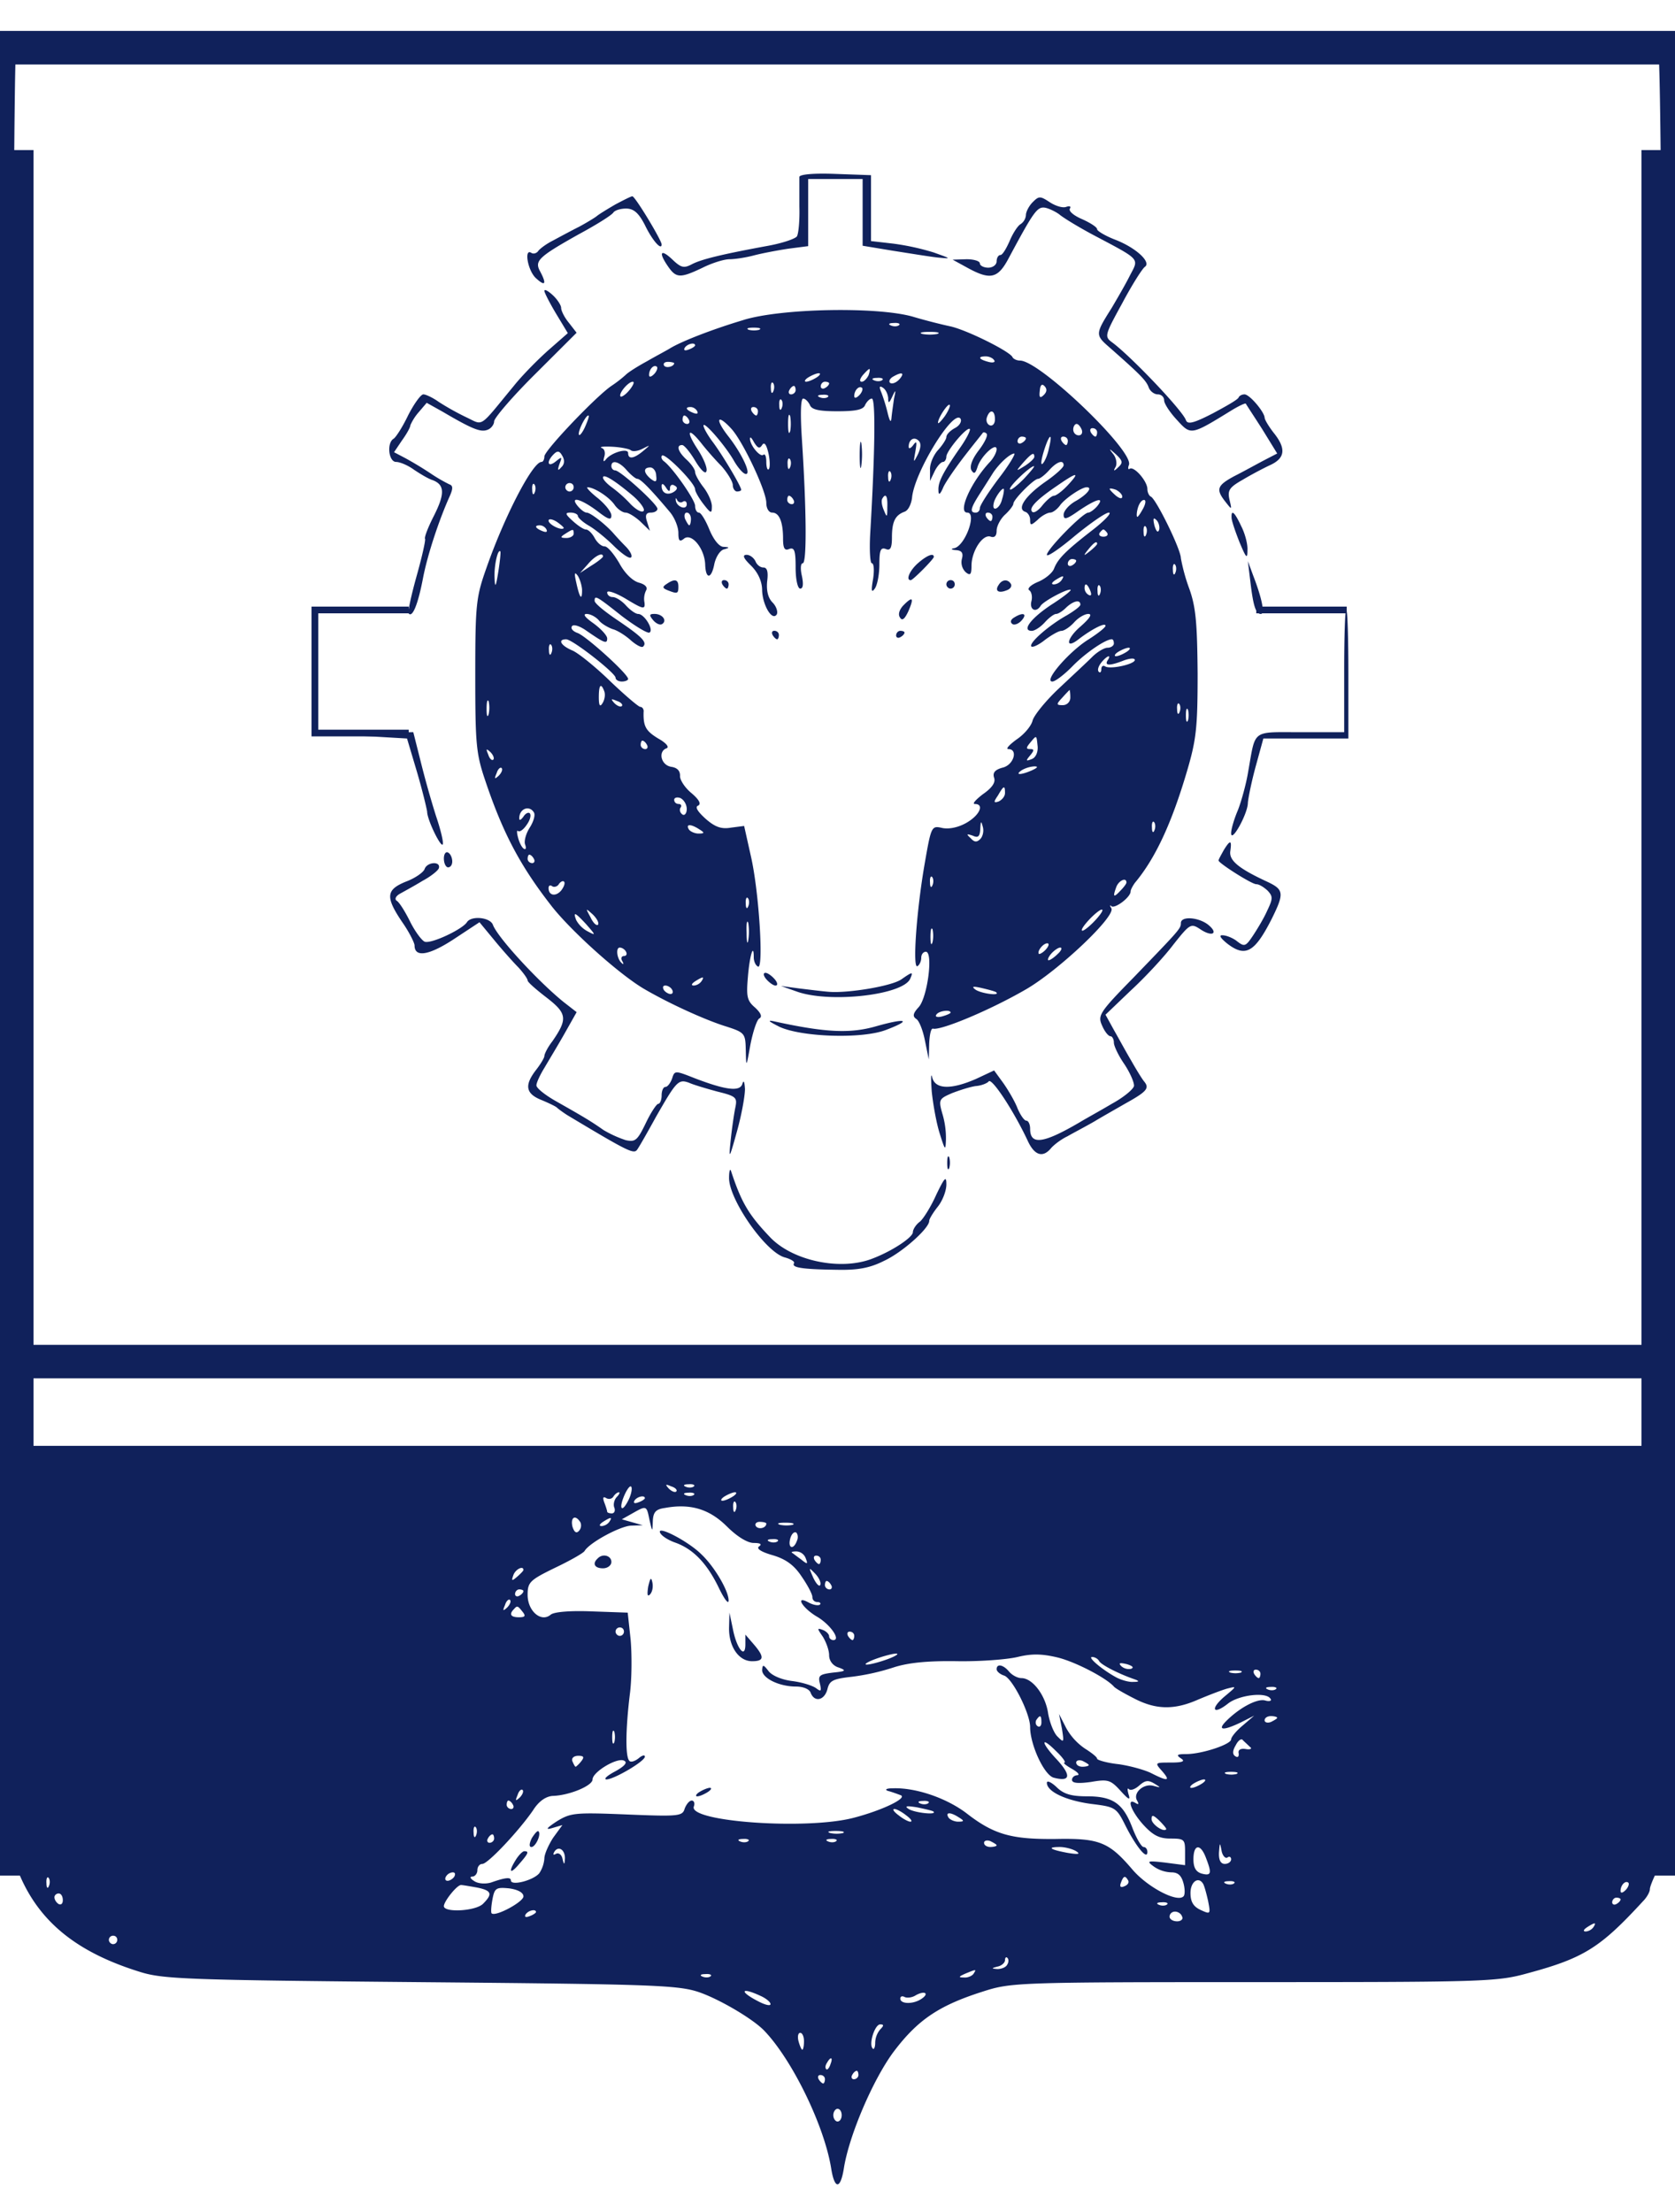 <svg width="50" height="66" fill="none" xmlns="http://www.w3.org/2000/svg"><path d="M0 27.164C0 48.193.037 53.61.163 54.429c.387 2.344 1.575 3.654 4.025 4.41.687.214 1.425.24 8.375.303 6.962.063 7.687.088 8.312.302.613.214 1.6.794 1.938 1.146.837.87 1.8 2.848 2 4.12.1.618.274.618.375 0 .15-.982.875-2.67 1.487-3.49.712-.944 1.337-1.373 2.637-1.789.863-.277.963-.29 8.1-.29 6.938 0 7.276-.012 8.188-.264 1.688-.454 2.175-.769 3.45-2.155.113-.113.2-.277.2-.352 0-.076.1-.315.212-.542.525-1.033.538-1.109.538-28.664V.932H0v26.232zM49.5 1.562c.075.113.125 7.584.125 19.743v19.567H.375V21.305c0-10.747.05-19.617.1-19.693.05-.088.2-.176.338-.214.137-.038 11.124-.05 24.412-.038 21.325.013 24.175.038 24.275.202zm.125 40.507v1.071H.375v-2.142h49.25v1.071zM18.75 44.778c-.2.39-.288.227-.1-.189.088-.189.175-.29.2-.214.025.075-.025.264-.1.403zm1.438-.277c-.038.038-.138 0-.226-.088-.112-.126-.1-.139.076-.063.125.037.187.113.15.15zm.524-.151c-.037.037-.15.05-.237.012-.1-.038-.063-.075.075-.075.137-.013.212.025.162.063zm-2.3.315c-.075.075-.112.226-.075.315.038.1 0 .176-.075.176s-.137-.025-.137-.05c0-.026-.038-.152-.087-.278-.05-.138-.038-.189.062-.126.075.038.162.026.212-.05.038-.063.113-.126.163-.126.037 0 .012.063-.063.139zm2.3-.063c-.037.037-.15.05-.237.012-.1-.038-.063-.075.075-.075.137-.013.212.025.162.063zm1.163.05c-.1.063-.238.126-.313.126-.062 0-.037-.063.063-.126s.25-.126.313-.126c.075 0 .037.063-.063.126zm-2.625.05c0 .026-.087.089-.2.126-.1.038-.15.026-.113-.05.075-.126.313-.176.313-.076zm2.712.353c-.037.101-.075.063-.075-.075-.012-.139.026-.215.063-.164.038.038.05.151.012.24zm-.274.479c.312.315.625.504.812.504.2 0 .25.038.163.1-.1.064.05.165.4.265.387.114.637.29.862.63.175.252.325.53.325.618 0 .088.063.15.15.15.075 0 .113.039.075.076-.05.038-.2.013-.338-.063-.412-.226-.2.152.238.416.4.227.738.706.5.706-.063 0-.125-.05-.125-.114 0-.063-.087-.15-.188-.189-.175-.063-.175-.05 0 .202.1.164.188.403.188.554 0 .164.113.316.288.366.237.088.212.113-.175.151-.4.05-.45.088-.388.328.05.226.037.252-.113.138-.1-.075-.412-.176-.712-.214-.313-.038-.612-.164-.712-.302-.15-.19-.175-.202-.188-.026 0 .24.5.492 1.012.492.213 0 .4.075.438.189.113.29.413.227.5-.114.063-.252.163-.302.713-.365a6.684 6.684 0 001.25-.277c.424-.139.987-.202 1.875-.19.7.014 1.524-.05 1.837-.125.413-.1.712-.1 1.188.013.524.125 1.45.604 1.687.869.038.05.3.201.6.353.65.34 1.2.352 1.913.037.3-.126.687-.277.862-.327.3-.076.3-.076-.063.227-.45.378-.362.58.1.214.325-.252 1.138-.353 1.263-.139.05.063-.037.088-.162.05-.238-.062-.763.215-1.163.618-.275.277-.087.29.438.038l.4-.202-.338.29c-.2.164-.35.353-.35.416 0 .151-.875.44-1.337.44-.275 0-.313.026-.163.127.138.088.063.126-.3.126-.475 0-.488 0-.263.252.263.302.175.315-.3.075-.187-.1-.637-.226-.987-.277-.362-.038-.65-.126-.65-.164 0-.05-.163-.176-.362-.302a1.787 1.787 0 01-.563-.617l-.212-.416.087.44c.063.404.063.43-.125.24-.113-.1-.238-.416-.287-.693-.076-.542-.463-1.058-.8-1.058-.113 0-.276-.088-.363-.19-.175-.213-.375-.251-.375-.075 0 .063.1.151.225.19.25.088.775 1.133.775 1.536 0 .53.425 1.45.712 1.512.488.126.526-.063.088-.541-.488-.517-.5-.731-.012-.24.187.177.287.328.237.328-.05.012.05.088.225.189.175.1.237.176.163.189-.088 0-.163.063-.163.138 0 .101.188.114.563.063.512-.088.587-.063.887.265.25.277.3.29.237.1-.037-.138-.037-.2.013-.15.05.05.188 0 .313-.114.175-.151.262-.164.45-.05.2.126.2.126-.038.063-.3-.076-.625.227-.475.453.05.101.037.114-.05.063-.288-.176-.137.24.225.643.288.315.475.416.813.416.412 0 .437.025.437.39v.404l-.587-.076c-.538-.063-.575-.05-.35.113a.966.966 0 00.524.177c.2 0 .3.088.363.315.05.176.05.365 0 .403-.188.189-1.075-.277-1.525-.806-.7-.82-.987-.933-2.287-.908-1.313.013-1.838-.126-2.663-.768-.6-.454-1.513-.769-2.2-.744-.188 0-.25.038-.15.076.1.025.275.088.375.126.25.075-.525.453-1.4.68-1.413.366-4.938.114-4.763-.34.038-.1 0-.176-.062-.176-.075 0-.162.113-.212.24-.063.226-.175.239-1.726.175-1.55-.063-1.674-.05-2.087.202-.325.214-.35.265-.137.202l.3-.088-.276.378c-.137.214-.262.49-.262.617a.929.929 0 01-.15.44c-.175.215-.85.391-.85.215 0-.1-.162-.088-.588.063-.162.05-.387.038-.5-.038-.125-.075-.15-.138-.062-.138.075 0 .15-.088.15-.19 0-.1.063-.188.15-.188.162 0 1.088-.983 1.512-1.6.175-.278.388-.416.588-.429.488-.013 1.188-.302 1.188-.491 0-.227.762-.68.95-.555.1.05 0 .164-.276.315-.237.126-.35.227-.262.24.225 0 1.15-.542 1.15-.68 0-.064-.087-.038-.188.05-.112.088-.237.126-.274.075-.125-.113-.113-.945.012-1.978.063-.466.063-1.21.025-1.638l-.087-.806-1.075-.038c-.638-.025-1.125.013-1.226.1-.287.24-.687-.113-.687-.591 0-.378.063-.441.813-.807.45-.214.85-.44.887-.504.15-.252 1.063-.743 1.387-.756l.35-.012-.312-.088-.313-.089.313-.176c.425-.24.425-.24.512.189.088.378.088.378.1.038.013-.265.088-.353.363-.39.762-.14 1.325.037 1.837.541zm-4.363-.113a.239.239 0 01-.05.264c-.075.076-.137.025-.188-.138-.062-.278.088-.366.238-.126zm.863-.013a.316.316 0 01-.226.126c-.087 0-.075-.05.038-.126.238-.151.288-.151.188 0zm4.687.05c0 .139-.238.19-.313.076-.037-.063.013-.126.113-.126.113 0 .2.025.2.05zm.788.038a.937.937 0 01-.375 0c-.125-.038-.05-.063.15-.063.212 0 .3.025.225.063zm.125.479c-.1.277-.276.227-.2-.063.037-.139.112-.214.174-.189.05.038.075.151.026.252zm-.576.013c-.037.037-.15.05-.237.012-.1-.038-.063-.075.075-.075.137-.013.212.025.162.063zm.838.504c.075.189.05.189-.137.037-.125-.088-.25-.189-.276-.201-.024-.025.038-.038.138-.038a.31.31 0 01.275.202zm.45.05c0 .063-.025.126-.05.126-.037 0-.1-.063-.137-.126-.038-.076-.013-.126.05-.126.075 0 .137.05.137.126zm-8.875.302c0 .026-.088.114-.188.202-.162.139-.175.126-.112-.05.063-.177.3-.29.3-.152zm8.863.441c-.026.076-.125-.025-.213-.214-.137-.315-.137-.315.05-.126.113.114.188.265.163.34zm.325.013c.037.063.012.126-.05.126-.076 0-.138-.063-.138-.126 0-.076.025-.126.05-.126.037 0 .1.05.137.126zm-9.188.176c0 .038-.05.101-.125.139-.063.038-.125.013-.125-.05 0-.076.063-.14.125-.14.075 0 .125.026.125.051zm-.488.492c-.125.113-.137.1-.062-.076.038-.126.113-.189.15-.151.037.038 0 .139-.088.227zm.463.126c.1.126.075.163-.112.163-.238 0-.3-.088-.15-.239.1-.113.112-.113.262.076zm3.025.592c0 .063-.05.126-.125.126-.063 0-.125-.063-.125-.126 0-.076.063-.126.125-.126.075 0 .125.05.125.126zm6.875.126c0 .063-.025.126-.05.126-.037 0-.1-.063-.137-.126-.038-.076-.013-.126.05-.126.075 0 .137.05.137.126zm1 .693c-.238.088-.525.164-.625.164-.1 0 .012-.076.25-.164.238-.088.525-.164.625-.164.1 0-.012.076-.25.164zm6.313.063c.062.113.612.39 1.062.542.138.05.138.075-.038.075-.125.013-.35-.05-.5-.126-.425-.227-.887-.617-.737-.617.075 0 .175.05.212.126zm.95.227a.339.339 0 01-.288-.076c-.1-.1-.05-.113.163-.063.162.05.224.1.125.139zm3.275.113a.655.655 0 01-.313 0c-.087-.038-.025-.063.15-.063s.237.025.163.063zm.587.038c0 .063-.025.126-.05.126-.038 0-.1-.063-.138-.126-.037-.076-.012-.126.05-.126.075 0 .138.05.138.126zm.462.453c-.037.038-.15.05-.237.013-.1-.038-.063-.076.075-.076.138-.012.213.026.163.063zm-7 .996c0 .1-.05.151-.112.113-.063-.038-.075-.126-.038-.189.113-.164.15-.138.15.076zm7.038-.139c0 .025-.087.076-.188.126-.1.038-.187.013-.187-.05 0-.076.087-.126.188-.126.1 0 .187.025.187.05zm-19.788.731c-.037.088-.062.025-.062-.151 0-.177.025-.24.063-.164a.67.67 0 010 .315zm18.976.139c.075.05.012.088-.126.063-.15-.026-.237.025-.212.126.012.1-.025.138-.1.088-.087-.05-.087-.164.013-.328.075-.151.175-.214.212-.151.05.05.15.139.212.202zm-19.963.428a.884.884 0 01-.163.164c-.024 0-.062-.076-.1-.164-.037-.088.038-.164.175-.164.163 0 .188.038.088.164zm15.15.113c0 .026-.087.05-.188.05-.1 0-.187-.05-.187-.125 0-.063.087-.088.188-.05.1.05.187.1.187.125zm4.413.265a.655.655 0 01-.313 0c-.087-.038-.025-.063.15-.063s.237.025.163.063zm-1.038.29c-.1.063-.237.126-.313.126-.062 0-.037-.063.063-.126s.25-.126.313-.126c.075 0 .037.063-.063.126zm-20.363.416c-.125.113-.137.1-.062-.076.038-.126.113-.19.15-.151.037.038 0 .138-.088.227zm-.2.214c.038.063.013.126-.05.126-.075 0-.137-.063-.137-.126 0-.076.025-.126.05-.126.037 0 .1.05.137.126zm12.4-.05c-.037.037-.15.05-.237.012-.1-.038-.063-.076.075-.076.137-.012.212.026.162.063zm-26.937.365c.037.163.012.277-.037.24-.113-.064-.163-.555-.063-.555.025 0 .075.138.1.315zm27.088-.114c.125.114-.563.038-.738-.075-.137-.088-.063-.101.25-.05.238.05.462.1.488.125zm-.813.114c.137.1.2.189.125.189-.063 0-.225-.088-.35-.19-.137-.1-.2-.188-.125-.188.063 0 .225.088.35.189zm1.575.063c.163.1.163.126-.025.126-.113 0-.25-.063-.288-.126-.1-.164.063-.164.313 0zm6.188.352c-.076.101-.438-.15-.438-.302 0-.139.05-.126.225.038.125.126.225.24.212.264zm-20.6.177c-.038.1-.075.063-.075-.076-.013-.138.024-.214.062-.163.038.037.05.15.013.239zm10.95-.063a.937.937 0 01-.375 0c-.125-.038-.05-.063.15-.063.212 0 .3.025.225.063zm-10.413.164c0 .063-.063.126-.137.126-.063 0-.088-.063-.05-.126.037-.076.1-.126.137-.126.025 0 .05.05.05.126zm7.587.075c-.037.038-.15.05-.237.013-.1-.038-.063-.076.075-.076.137-.012.212.026.162.063zm2.625 0c-.037.038-.15.05-.237.013-.1-.038-.063-.076.075-.076.137-.012.212.026.162.063zm4.788.126c0 .026-.087.05-.188.05-.1 0-.187-.05-.187-.125 0-.063.087-.089.188-.05.1.05.187.1.187.125zm6.888.366c.062-.05.112-.013.112.05 0 .076-.087.139-.188.139-.124 0-.187-.114-.174-.353.025-.29.025-.303.075-.05.024.15.112.252.175.214zm-19.775.038c-.013.188-.026.188-.075-.013-.026-.114-.113-.177-.188-.139-.088.05-.1.026-.05-.063.125-.189.325-.05.313.215zm15.262-.227c.138.088.063.1-.25.05-.538-.1-.637-.176-.238-.176.163 0 .388.063.488.126zm3.875.201c.175.454.163.542-.125.467-.175-.05-.25-.177-.25-.429 0-.453.212-.479.375-.038zm-22.438.555c-.037.063-.137.126-.2.126-.075 0-.087-.063-.05-.126a.255.255 0 01.2-.126c.075 0 .088.05.05.126zm-12.1.277c-.037.1-.075.063-.075-.076-.012-.138.026-.214.063-.164.038.038.05.152.012.24zm32.213-.164c.038.063-.012.139-.112.176-.113.05-.15.013-.1-.113.075-.202.124-.214.212-.063zm2.238.1c.037.064.1.29.15.517.075.391.075.404-.226.265-.212-.1-.3-.24-.3-.504 0-.34.238-.504.376-.277zm.925-.012c-.038.038-.15.05-.238.013-.1-.038-.063-.076.075-.076.138-.012.213.025.163.063zm11.687.202c-.087.088-.15.1-.15.025 0-.176.15-.328.237-.24.026.038-.012.14-.087.215zm-34.287-.076c.437.088.475.19.187.479-.213.227-1.175.277-1.175.076 0-.139.387-.63.512-.63.05 0 .263.037.476.075zm1.387.265c0 .164-.838.617-.95.504-.025-.025-.013-.214.025-.416.063-.34.113-.365.5-.328.263.038.425.126.425.24zm-13.75.113c0 .101-.05.151-.125.114-.063-.038-.125-.126-.125-.202 0-.063.063-.113.125-.113.075 0 .125.088.125.201zm46.5-.025c0 .038-.05.1-.125.139-.063.037-.125.012-.125-.05 0-.076.063-.14.125-.14.075 0 .125.026.125.051zm-13.538.151c-.037.038-.15.05-.237.013-.1-.038-.063-.076.075-.076.138-.012.213.025.163.063zM16 57.05c0 .025-.088.088-.2.126-.1.038-.15.025-.113-.05.075-.126.313-.177.313-.076zm19.288.139c.037.075-.038.138-.15.138-.125 0-.225-.063-.225-.138 0-.089.075-.152.162-.152.087 0 .188.063.212.152zm12.275.315a.316.316 0 01-.226.126c-.087 0-.075-.05.038-.126.237-.152.288-.152.188 0zM3.5 57.882c0 .063-.05.126-.125.126-.063 0-.125-.063-.125-.126 0-.076.063-.126.125-.126.075 0 .125.05.125.126zm26.563.743c-.038.076-.175.126-.288.126-.188-.013-.188-.025.013-.076.112-.025.212-.113.212-.189 0-.075.038-.113.075-.063.038.038.038.126-.012.202zm-1 .264c-.038.063-.175.127-.288.114-.175 0-.162-.025.038-.114.337-.138.337-.138.25 0zm-7.85.076c-.038.038-.15.05-.238.013-.1-.038-.063-.076.075-.076.137-.013.212.025.162.063zm1.474.58c.175.075.313.189.313.252s-.163.025-.375-.088c-.563-.29-.512-.429.063-.164zm4.813.1c-.25.164-.625.152-.625-.012 0-.063.05-.088.125-.05.063.037.225.025.337-.05.276-.152.413-.051.163.112zm-1.225.908a.638.638 0 00-.15.403c0 .126-.038.214-.075.164-.125-.126.063-.718.225-.718.113 0 .113.037 0 .15zM24 60.906c0 .138-.025.252-.05.252s-.075-.114-.113-.252c-.037-.14-.012-.252.05-.252.063 0 .113.113.113.252zm.788.693c-.038.113-.1.176-.125.138-.038-.038-.026-.113.024-.189.113-.202.188-.164.1.05zm.837.314c0 .063-.063.126-.137.126-.063 0-.088-.063-.05-.126.037-.075.1-.126.137-.126.025 0 .05.05.05.126zm-1 .126c0 .063-.025.126-.05.126-.037 0-.1-.063-.137-.126-.038-.075-.013-.126.05-.126.075 0 .137.05.137.126zm.5 1.071c0 .101-.05.19-.125.19-.063 0-.125-.089-.125-.19 0-.1.063-.189.125-.189.075 0 .125.089.125.19z" fill="#10215B"/><path d="M23.862 5.278v.882c.013.416-.025.819-.075.895-.062.075-.437.201-.85.277-1.375.252-2 .403-2.287.554-.238.126-.325.101-.587-.15-.35-.329-.413-.202-.113.226.238.34.363.34 1.025.025.275-.138.637-.252.8-.252.162 0 .487-.05.725-.113.237-.063.7-.151 1.037-.202l.588-.076V5.341h1.625v1.991l.912.151c.488.076 1.1.177 1.338.202.412.038.4.038-.125-.151a7.391 7.391 0 00-1.213-.265L26 7.193V5.227l-1.063-.038c-.65-.025-1.062.013-1.075.089zm-5.487.819c-.238.138-.488.29-.563.353-.062.05-.312.201-.524.315-.226.113-.576.302-.788.416-.2.1-.4.252-.438.315-.05.063-.137.088-.2.05-.225-.151-.112.53.138.756.275.252.325.177.125-.201-.175-.315-.063-.429 1.15-1.11.538-.29 1-.58 1.038-.655.05-.063.212-.113.375-.113.225 0 .375.126.562.491.225.467.5.77.5.58 0-.126-.8-1.45-.875-1.437-.038 0-.262.114-.5.24zm12.45-.063c-.113.114-.2.29-.2.378a.36.36 0 01-.163.278c-.087.05-.237.29-.325.504-.1.226-.212.415-.274.415-.063 0-.113.089-.113.19 0 .1-.113.188-.25.188s-.25-.063-.25-.126c0-.075-.188-.126-.4-.126l-.413.013.438.24c.688.377.913.327 1.238-.29.75-1.399.85-1.538 1.087-1.5.125.025.325.126.425.202.1.088.55.365 1 .605 1.45.768 1.375.693 1.1 1.222-.125.252-.375.68-.538.957-.5.794-.5.807-.05 1.197.9.794 1.075.97 1.15 1.172.038.113.163.214.276.214.1 0 .187.076.187.177 0 .1.175.365.388.592.412.453.412.453 1.6-.277.224-.139.437-.24.45-.215.012.026.237.366.487.756l.45.731-.413.214c-.237.126-.625.34-.875.466-.512.278-.55.391-.25.77.188.239.188.239.113-.076-.063-.278 0-.366.4-.593.25-.15.612-.34.8-.428.45-.202.5-.479.15-.933-.162-.201-.3-.428-.3-.49-.013-.177-.45-.694-.6-.694-.075 0-.15.038-.175.088-.013.063-.375.265-.775.48-.563.289-.75.34-.8.2-.1-.289-1.65-1.914-2.2-2.318-.238-.176-.225-.214.3-1.171.288-.542.6-1.034.675-1.084.2-.138-.262-.567-.875-.806-.3-.114-.55-.265-.55-.315 0-.063-.2-.19-.45-.303-.237-.1-.412-.239-.362-.315.037-.063 0-.088-.113-.05-.1.038-.313-.025-.488-.139-.287-.189-.325-.189-.512 0zM16.25 8.68c0 .05.162.366.35.68l.35.58-.575.504c-.313.277-.788.756-1.038 1.071-1.062 1.285-.887 1.184-1.425.932a7.88 7.88 0 01-.812-.453c-.175-.126-.388-.227-.463-.227-.075 0-.275.277-.45.617-.162.34-.362.656-.437.706-.213.126-.15.693.075.693.112 0 .35.1.525.227.187.126.437.277.562.315.363.138.375.403.038 1.07-.175.341-.288.643-.263.681.025.025-.087.53-.25 1.109-.162.58-.275 1.096-.237 1.121.112.126.275-.264.425-1.046.137-.718.487-1.763.8-2.456.1-.227.1-.315-.013-.353a4.72 4.72 0 01-.562-.328 10.774 10.774 0 00-.75-.453l-.338-.177.238-.353c.137-.189.25-.39.25-.453a1.52 1.52 0 01.25-.39l.237-.278.475.265c.9.529 1.138.617 1.338.541.112-.037.2-.163.2-.252 0-.1.55-.743 1.237-1.423l1.225-1.222-.225-.29c-.137-.164-.237-.366-.237-.454 0-.075-.113-.252-.25-.378-.138-.126-.25-.189-.25-.126zm5.938.87c-.888.264-1.838.63-2.188.844-.1.063-.413.226-.675.378-.275.15-.563.327-.65.415a3.68 3.68 0 01-.425.328c-.462.315-2 1.928-2 2.104 0 .088-.038.164-.087.164-.263 0-1.1 1.613-1.638 3.15-.313.882-.338 1.083-.338 3.213 0 2.066.026 2.343.3 3.15.538 1.6 1.063 2.57 2 3.767.613.768 2.038 2.041 2.763 2.457.738.428 1.738.882 2.35 1.083.637.202.65.215.662.731.013.53.013.53.138-.164.075-.378.188-.73.263-.78.1-.051.05-.165-.125-.328-.238-.202-.263-.328-.213-.908.05-.63.175-1.045.175-.592 0 .114.05.24.125.277.175.114.038-2.217-.212-3.3l-.2-.895-.388.05c-.287.05-.475-.012-.762-.264-.238-.215-.325-.353-.226-.391.1-.05.038-.176-.2-.378-.2-.164-.35-.403-.337-.517 0-.15-.088-.239-.262-.264-.313-.05-.4-.466-.138-.554.088-.038-.025-.164-.25-.29-.375-.227-.45-.366-.438-.794.013-.076-.037-.151-.1-.151-.05 0-.45-.34-.887-.756-.425-.416-.938-.832-1.125-.92-.363-.151-.463-.34-.2-.34.188 0 1.475 1.008 1.475 1.146 0 .063.087.114.188.114.1 0 .187-.038.187-.076 0-.151-1.275-1.298-1.512-1.373-.138-.05-.213-.139-.163-.202.038-.063.213-.012.4.114.563.39.65.428.65.252 0-.089-.188-.29-.413-.454-.25-.176-.325-.277-.2-.277.113 0 .276.088.363.189.075.1.275.214.413.264.15.038.4.202.55.34.162.14.325.227.362.177.125-.126-.037-.29-.762-.781-.375-.252-.688-.504-.688-.58 0-.176.05-.151.813.454.4.302.774.529.825.491.137-.075-.15-.554-.338-.554-.075 0-.238-.114-.363-.252-.125-.139-.3-.252-.4-.252-.087 0-.162-.063-.162-.139 0-.075.262.013.575.202.5.302.563.315.538.1a.57.57 0 01.05-.365c.05-.088-.026-.176-.213-.227-.188-.05-.425-.277-.587-.58-.163-.276-.35-.503-.438-.503-.1 0-.225-.114-.3-.252-.075-.139-.188-.252-.262-.252-.063 0-.238-.114-.388-.252-.238-.214-.238-.252-.063-.252.113 0 .213.05.213.1 0 .051.15.19.35.303.188.114.525.39.75.617.225.215.438.366.487.316.05-.038-.024-.19-.162-.328a9.235 9.235 0 01-.375-.403c-.238-.265-.675-.605-.788-.605-.062 0-.175-.088-.262-.19-.262-.314.087-.226.575.14.325.252.425.29.425.138 0-.113-.188-.34-.4-.516-.225-.177-.363-.328-.313-.328.2 0 .65.29.813.53.087.125.237.226.325.226.087 0 .287.126.438.264l.287.278-.087-.277c-.063-.19-.025-.265.112-.265.113 0 .2-.05.2-.114 0-.138-1.113-1.146-1.262-1.146-.063 0-.113-.063-.113-.126 0-.202.238-.139.462.126.125.139.263.252.313.252.1 0 .425.34.975.995.137.164.25.441.25.618 0 .24.038.277.163.176.224-.189.612.277.637.756.012.466.188.454.275-.012.05-.215.175-.404.288-.429.175-.05.175-.063-.026-.075-.125-.013-.287-.215-.412-.517-.113-.277-.25-.504-.313-.504-.062 0-.112-.088-.112-.202 0-.176-.675-1.146-.938-1.335-.062-.05-.087-.126-.05-.164.088-.088.988.819.988 1.008 0 .063.113.264.25.44.225.29.25.29.25.064 0-.139-.113-.39-.25-.567-.137-.176-.25-.378-.25-.454 0-.075-.113-.239-.25-.365-.262-.24-.325-.441-.137-.441.062 0 .237.214.387.466.175.29.313.416.337.315.038-.088-.087-.39-.262-.655-.363-.554-.287-.68.113-.176.137.176.4.478.6.68.187.214.337.466.337.567 0 .1.063.189.125.189.075 0 .125-.025.125-.05 0-.101-.538-1.008-.837-1.412-.163-.214-.288-.44-.288-.504 0-.15.637.58.9 1.034.113.201.263.378.338.403.224.075-.075-.58-.5-1.122-.413-.529-.325-.68.1-.214.35.39 1.037 1.852 1.037 2.205 0 .164.075.29.175.29.212 0 .325.277.325.781 0 .29.05.366.188.302.15-.05.187.05.187.555 0 .365.063.63.137.63.088 0 .1-.139.05-.378-.05-.214-.037-.378.025-.378.125 0 .113-1.588-.024-3.692-.05-.756-.038-1.222.037-1.222.063 0 .15.088.2.189.05.139.262.189.825.189s.775-.05.825-.189c.05-.1.137-.189.2-.189.113 0 .1 1.525-.05 4.057-.025.479 0 .857.05.857.063 0 .075.214.038.466-.063.353-.05.428.05.29.075-.101.137-.428.137-.718 0-.429.038-.517.188-.466.137.063.187-.026.187-.34 0-.48.1-.669.375-.77.113-.037.2-.226.225-.415.063-.756 1.25-2.684 1.45-2.356.037.075-.025.201-.175.277-.137.076-.25.189-.25.265 0 .063-.113.239-.25.39-.137.151-.25.416-.238.592v.328l.138-.29c.075-.151.188-.277.25-.277.05 0 .1-.076.1-.164.012-.176.613-.894.7-.819.025.038-.1.29-.287.555-.526.756-.663 1.033-.65 1.272 0 .164.05.139.15-.1.087-.177.375-.593.65-.946.262-.34.512-.642.524-.667.026-.026.076-.013.113.025.05.05-.063.277-.238.504-.2.264-.274.479-.212.592.075.113.113.1.175-.088.1-.34.575-.769.575-.542 0 .088-.087.252-.188.365-.575.605-.987 1.525-.687 1.525.288 0-.05.958-.375 1.058-.137.025-.113.05.05.063.162.013.212.088.162.265a.413.413 0 00.113.39c.137.114.175.076.175-.189 0-.44.337-.957.575-.869.113.038.175-.025.175-.176 0-.139.113-.353.25-.48.137-.125.25-.276.25-.327 0-.126.613-.743.738-.743.05 0 .2-.113.325-.252.237-.265.437-.328.437-.151 0 .063-.25.29-.563.504-.587.415-.837.793-.587.882.087.025.15.138.15.24 0 .175.025.175.225 0 .125-.127.3-.215.375-.215.075 0 .212-.1.3-.227.15-.201.638-.53.788-.53.187 0 .012.215-.313.404-.212.114-.375.303-.375.416 0 .164.087.138.462-.126.525-.353.775-.416.538-.126-.087.1-.212.189-.263.189-.162 0-1.237 1.096-1.237 1.26 0 .076.375-.177.837-.567.463-.378.913-.693 1.013-.693.1 0-.125.24-.5.53-.813.63-1.025.856-1.138 1.146-.05.126-.262.302-.474.39-.213.088-.338.202-.263.252.063.038.1.19.063.328-.063.252.137.353.274.138.075-.138.838-.541.9-.478.013.025-.237.226-.575.44-.612.404-.9.782-.587.782.087 0 .262-.114.387-.252.125-.139.275-.252.338-.252s.2-.088.3-.19c.213-.2.425-.251.425-.087 0 .05-.188.189-.4.315-.525.29-1.15.831-1.063.932.038.038.226-.05.413-.202.188-.138.4-.264.488-.264.075 0 .25-.114.375-.252.124-.139.312-.252.424-.252.125 0 .05.126-.237.378-.425.365-.462.705-.038.365.363-.277.788-.504.788-.39 0 .05-.225.226-.5.403-.575.353-1.363 1.26-1.087 1.26.087 0 .35-.202.587-.441.388-.403 1-.82 1.188-.82.037 0 .062.051.062.127 0 .063-.087.126-.188.126-.1 0-.312.126-.462.277-.163.164-.613.58-1 .945-.375.353-.725.781-.775.945-.037.164-.25.416-.475.567-.225.164-.338.29-.25.29.3 0 .162.479-.175.554-.225.063-.3.151-.25.302.05.139-.063.303-.338.492-.212.164-.325.29-.237.29.287 0 .15.327-.238.554-.237.139-.512.202-.724.164-.338-.076-.338-.076-.55 1.146-.238 1.412-.35 3.075-.2 2.974.062-.038.112-.151.112-.252 0-.1.063-.177.137-.177.226 0 .05 1.361-.212 1.651-.175.189-.188.277-.075.353.087.05.2.34.262.655l.113.554.012-.478c.013-.252.05-.454.113-.441.225.063 1.688-.542 2.775-1.172.962-.555 2.688-2.18 2.55-2.42-.05-.075-.05-.113 0-.062.1.088.575-.265.575-.441 0-.05.063-.164.125-.252.612-.731 1.1-1.777 1.563-3.352.274-.932.312-1.297.312-2.898-.013-1.486-.05-1.978-.25-2.532a5.576 5.576 0 01-.25-.907c0-.265-.75-1.79-.9-1.84-.05-.025-.1-.126-.1-.227 0-.226-.388-.68-.525-.604-.05.037-.063-.013-.025-.114.15-.416-2.663-3.112-3.25-3.112-.1 0-.2-.05-.225-.1-.063-.165-1.35-.807-1.85-.92-.238-.05-.75-.177-1.125-.29-1.063-.303-3.925-.252-5.063.1zm4.65.15c-.038.039-.15.051-.238.013-.1-.037-.063-.075.075-.075.137-.013.212.025.162.063zm-4.175.14a.655.655 0 01-.313 0c-.088-.038-.025-.064.15-.064s.238.026.163.063zm5.312.125a1.275 1.275 0 01-.438 0c-.124-.037-.024-.063.213-.063.238 0 .337.026.225.063zm-7.225.34c0 .026-.087.089-.2.127-.1.037-.15.025-.113-.05.075-.127.313-.177.313-.076zm8.925.441c.05.063-.038.089-.175.05-.288-.075-.325-.163-.075-.163.1 0 .212.05.25.114zm-9.55.089c0 .1-.238.163-.3.075-.037-.063.012-.113.113-.113.1 0 .187.025.187.038zm-.6.327c-.087.088-.15.101-.15.025 0-.176.15-.327.238-.239.024.038-.013.139-.088.214zm6.4.038c-.05.1-.137.19-.2.19-.075 0-.063-.077.025-.19.087-.1.175-.189.2-.189.025 0 .012.088-.025.19zm-1.55.063c-.1.063-.238.126-.313.126-.062 0-.037-.063.063-.126s.25-.126.313-.126c.075 0 .037.063-.063.126zm2.475.05c-.088.101-.213.152-.275.114-.05-.038-.025-.114.063-.176.274-.164.387-.14.212.063zm-.513.026c-.037.037-.15.05-.237.012-.1-.038-.063-.075.075-.075.137-.013.212.025.162.063zm-7.55.302c-.112.139-.237.214-.262.189-.075-.076.225-.44.363-.44.062 0 .012.112-.1.251zm4.3.025c-.037.101-.075.063-.075-.075-.012-.139.026-.214.063-.164.038.038.05.151.012.24zm1.663-.226c0 .037-.05.1-.125.138-.063.038-.125.013-.125-.05 0-.076.063-.139.125-.139.075 0 .125.025.125.05zm6.413.34c-.113.113-.15.088-.125-.114.012-.176.062-.226.137-.15.087.087.075.175-.012.264zm-7.413-.139c0 .063-.063.126-.137.126-.063 0-.088-.063-.05-.126.037-.076.1-.126.137-.126.025 0 .05.05.05.126zm1.9.151c-.087.088-.15.101-.15.025 0-.176.15-.327.238-.239.024.038-.013.139-.088.214zm.863.076c0 .176.024.176.124-.038s.113-.214.05.063c-.024.176-.062.428-.075.567-.012.164-.05.126-.112-.126a5.368 5.368 0 00-.188-.617c-.075-.177-.062-.215.038-.152.087.05.15.19.162.303zm-1.8-.025c-.038.037-.15.05-.238.012-.1-.038-.063-.075.075-.075.137-.013.212.025.162.063zm-1.376.327c-.037.101-.075.063-.075-.075-.012-.139.026-.215.063-.164.038.038.05.151.012.24zm4.863.252c-.113.151-.2.24-.2.19 0-.14.3-.593.35-.53.025.025-.038.176-.15.34zm-7.387-.151c.037.076-.013.088-.113.05-.225-.088-.262-.176-.087-.176.075 0 .162.05.2.126zm1.812 0c0 .063-.025.126-.05.126-.037 0-.1-.063-.137-.126-.038-.076-.013-.126.05-.126.075 0 .137.05.137.126zm.962.592c-.037.126-.062.025-.062-.214 0-.24.025-.34.063-.227.024.126.024.328 0 .441zm6.113-.353c0 .139-.075.215-.162.177-.076-.038-.113-.139-.076-.24.088-.252.238-.214.238.063zm-12.225.202c-.075.176-.163.29-.188.265-.062-.063.188-.58.276-.58.037 0-.013.139-.088.315zm3.087-.189c.038.063.013.126-.05.126-.075 0-.137-.063-.137-.126 0-.076.025-.126.05-.126.037 0 .1.05.137.126zm11.726.29c.037.1 0 .176-.088.176s-.163-.075-.163-.176c0-.088.05-.164.1-.164s.113.076.15.164zm.462.088c0 .063-.025.126-.05.126-.038 0-.1-.063-.138-.126-.037-.076-.012-.126.05-.126.075 0 .138.05.138.126zm-10 .378c.063-.1.125-.025.188.24.05.226.05.44.012.478-.037.05-.075-.05-.075-.214 0-.164-.038-.252-.087-.214-.088.088-.4-.277-.4-.479 0-.076.05-.025.124.113.113.177.163.19.238.076zm4.65.277c-.137.265-.137.265-.075-.088.05-.29.038-.328-.063-.189-.075.1-.137.126-.137.05 0-.214.163-.315.3-.176.075.076.063.214-.025.403zm3.225-.479c0 .038-.05.101-.125.139-.063.038-.125.013-.125-.05 0-.076.063-.139.125-.139.075 0 .125.025.125.05zm.688.29c-.038.202-.125.403-.188.466s-.05-.088.025-.34c.163-.542.288-.63.163-.126zm.562-.214c0 .063-.025.126-.05.126-.037 0-.1-.063-.137-.126-.038-.076-.013-.126.05-.126.075 0 .137.05.137.126zm-13.05.277c.05.05.2.038.35-.038.25-.126.25-.126.025.063-.287.24-.45.252-.45.063 0-.163-.512-.012-.663.19-.075.088-.087.062-.05-.076.038-.114.013-.24-.075-.265-.087-.038.063-.05.313-.038.25.013.5.063.55.101zm-2.075.517c-.1.113-.113.088-.05-.101.088-.227.075-.227-.113-.076-.237.19-.287.013-.062-.214.113-.113.175-.113.263.05.075.127.062.253-.038.34zm16.638-.013c-.138.139-.163.126-.088 0 .05-.088.025-.264-.063-.378-.15-.189-.137-.189.075 0 .2.19.213.252.076.378zm-3.575.34c-.313.416-.563.807-.563.882 0 .076-.05.139-.125.139-.188 0-.15-.139.125-.567.137-.214.313-.491.4-.63.188-.277.488-.554.625-.567.05 0-.15.34-.462.743zm1.062-.642c0 .05-.125.164-.275.264-.288.177-.288.177-.05-.1.25-.278.325-.315.325-.164zm-7.288.302c-.037.101-.075.063-.075-.075-.012-.139.026-.215.063-.164.038.038.05.151.012.24zm-4 .252c.026.202-.012.214-.162.101-.225-.189-.225-.34-.012-.34.087 0 .174.113.174.24zm10.976.101c-.2.201-.388.353-.413.315-.063-.063.6-.693.713-.693.037 0-.1.164-.3.378zm-3.976.025c-.037.101-.075.063-.075-.075-.012-.139.026-.215.063-.164.038.038.05.151.012.24zm-7.712.466c.238.202.387.416.337.466-.05.063-.224-.037-.387-.201a3.96 3.96 0 00-.563-.504c-.137-.1-.262-.227-.262-.29 0-.126.337.076.875.53zm13-.302c-.163.176-.35.315-.413.315-.062 0-.212.126-.337.277-.125.164-.262.252-.313.202-.112-.114.138-.366.75-.781.6-.416.688-.416.313-.013zm-15.912.214c-.038.1-.075.063-.075-.075-.013-.14.024-.215.062-.164.038.037.05.15.013.24zm1.162-.151c0 .063-.05.126-.125.126-.063 0-.125-.063-.125-.126 0-.076.063-.126.125-.126.075 0 .125.05.125.126zm2.875.025c0-.088.063-.126.137-.075.1.05.088.113-.024.188-.188.114-.363.038-.363-.176 0-.088.05-.075.125.038.087.139.125.139.125.025zm9.913.328c-.063.29-.313.403-.25.126.024-.152.25-.48.3-.429.012.013 0 .152-.05.303zm3.587-.076c0 .076-.075.063-.188-.025-.1-.088-.187-.177-.187-.202 0-.025.087-.012.188.025.1.05.187.14.187.202zm-13.113.151c.063-.037.113 0 .113.076 0 .189-.288.088-.325-.1-.012-.09 0-.102.037-.026.026.063.113.1.175.05zm3.3-.05c.038.063.013.126-.05.126-.075 0-.137-.063-.137-.126 0-.076.025-.126.05-.126.037 0 .1.05.137.126zm2.8.214c0 .315-.012.315-.1.1-.062-.138-.087-.289-.05-.352.1-.176.163-.088.15.252zm7.638.038c-.075.138-.15.252-.175.252-.025 0-.025-.114.012-.252.038-.139.113-.252.188-.252.063 0 .05.113-.025.252zm-13.5.315c0 .1-.025.189-.05.189s-.075-.088-.125-.19c-.037-.1-.012-.188.05-.188.075 0 .125.088.125.189zm9-.063c0 .063-.025.126-.05.126-.037 0-.1-.063-.137-.126-.038-.076-.013-.126.05-.126.075 0 .137.05.137.126zm-12.8.34c-.075.076-.45-.113-.45-.227 0-.063.113-.05.25.038.125.088.225.177.2.19zm17.775.05c-.038.101-.087.038-.138-.126-.05-.214-.037-.264.063-.163.063.063.1.201.075.29zM16.312 15.8c.038.075-.012.088-.112.05-.225-.088-.262-.176-.087-.176.075 0 .162.05.2.126zm17.9.151c-.037.1-.075.063-.075-.075-.012-.14.026-.215.063-.164.037.037.05.15.012.24zm-17.087-.025c0 .063-.1.126-.212.126-.188 0-.2-.025-.038-.126.238-.151.25-.151.25 0zM33.05 15.9c.038.063-.012.113-.112.113s-.15-.05-.113-.113c.037-.05.087-.101.112-.101.026 0 .076.05.113.1zm-.3.327c0 .026-.1.126-.212.215-.2.163-.213.15-.05-.05.162-.203.262-.265.262-.165zm-17.875.832c-.075.466-.1.504-.113.164-.012-.366.1-.857.175-.769.013.025-.012.29-.062.605zM18 16.605c0 .026-.15.151-.337.265l-.35.227.237-.265c.212-.252.45-.365.45-.227zm14.125.126c0 .038-.05.101-.125.139-.063.038-.125.012-.125-.05 0-.076.063-.14.125-.14.075 0 .125.026.125.051zm2.962.353c-.037.1-.075.063-.075-.075-.012-.14.026-.215.063-.164.037.038.05.15.012.24zm-17.712.53c0 .327-.075.226-.175-.24-.063-.277-.05-.328.05-.19.063.102.125.303.125.43zm14.313-.303a.316.316 0 01-.226.126c-.087 0-.075-.05.038-.126.238-.151.288-.151.188 0zm.862.327c.038.101.025.152-.05.114a.24.24 0 01-.125-.202c0-.176.087-.138.175.088zm.288.076c-.038.1-.075.063-.075-.076-.013-.138.025-.214.062-.163.037.037.05.15.012.239zm-16.376 1.764c-.037.1-.075.063-.075-.076-.012-.138.026-.214.063-.163.038.037.05.15.012.239zm17.163-.025c-.1.063-.237.126-.313.126-.062 0-.037-.063.063-.126s.25-.126.313-.126c.075 0 .037.063-.063.126zm-.563.252c-.1.164.076.164.488 0 .175-.063.325-.076.325-.013 0 .126-.737.29-.888.19-.062-.039-.112 0-.112.087 0 .089-.038.114-.075.076-.05-.05-.012-.164.075-.277.175-.214.313-.252.188-.063zm-15.024.92c.037.1.012.252-.05.352-.075.126-.113.088-.113-.176 0-.365.063-.441.163-.176zm13.912.189c0 .125-.1.226-.225.226-.2 0-.2-.025-.013-.226.113-.127.213-.227.213-.227.012 0 .025.1.025.227zm-17.362.49c-.038.127-.063.051-.063-.15 0-.215.025-.303.063-.227a.96.96 0 010 .378zm3.975-.238c-.038.037-.138 0-.226-.089-.112-.126-.1-.138.076-.063.125.038.187.114.15.151zm16.65.176c-.038.1-.075.063-.075-.076-.013-.138.025-.214.062-.163.037.037.05.15.012.239zm.25.252c-.038.088-.063.025-.063-.151 0-.177.025-.24.063-.164a.67.67 0 010 .315zm-4.488.781c.012.177-.063.34-.188.378-.162.063-.174.05-.037-.113.125-.151.125-.19 0-.19s-.125-.037 0-.188c.2-.24.188-.24.225.113zm-11.663-.05c.038.063.013.126-.05.126-.075 0-.137-.063-.137-.126 0-.076.025-.126.05-.126.037 0 .1.05.137.126zm-4.587.44c-.037.038-.112-.024-.15-.15-.075-.177-.063-.19.063-.076.087.088.124.189.087.227zm.162.48c-.125.113-.137.1-.062-.076.038-.126.113-.19.15-.151.037.038 0 .138-.088.227zm15.925-.164c-.337.15-.537.15-.312 0a.859.859 0 01.375-.114c.125 0 .1.038-.063.114zm-.812.68c0 .1-.087.202-.188.252-.15.05-.162.025-.024-.176.174-.303.212-.315.212-.076zm-9.5.479c0 .126-.063.201-.125.164-.075-.05-.1-.139-.063-.202.05-.063.013-.113-.05-.113-.075 0-.137-.05-.137-.126 0-.063.087-.089.188-.05.1.05.187.188.187.327zm-4.563.1c.05.076-.012.278-.124.454-.113.177-.176.403-.138.504.037.101.025.164-.038.126-.062-.038-.137-.189-.175-.34-.037-.139-.037-.227 0-.189.05.038.163-.038.263-.189.1-.139.138-.29.088-.34-.038-.038-.126 0-.188.1-.075.101-.125.127-.125.051 0-.29.3-.403.438-.176zm13.325.794c-.1.101-.175.101-.287-.025-.138-.126-.125-.138.063-.075.162.075.212.025.224-.202.013-.24.026-.252.075-.063.038.126 0 .29-.075.365zm5.2-.264c-.037.1-.075.063-.075-.076-.012-.138.026-.214.063-.164.037.038.05.152.012.24zm-13.587-.025c.163.1.163.126-.025.126-.113 0-.25-.063-.288-.126-.1-.164.063-.164.313 0zm-4.938.882c.038.063.013.126-.05.126-.075 0-.137-.063-.137-.126 0-.076.025-.126.05-.126.037 0 .1.05.137.126zm11.9.78c-.037.102-.075.064-.075-.075-.012-.139.026-.214.063-.164.038.038.05.152.012.24zm-11.087.165c-.163.189-.375.15-.375-.076 0-.076.05-.1.113-.05.062.037.162 0 .2-.076.05-.063.112-.1.15-.063.037.038 0 .151-.088.265zm16.875-.24c0 .038-.087.151-.188.252-.2.214-.224.177-.112-.126.075-.189.3-.29.3-.126zm-11.288.706c-.037.1-.075.063-.075-.076-.012-.139.026-.214.063-.164.038.038.05.152.012.24zm-4.487.554c-.05.038-.15-.063-.225-.227-.15-.277-.15-.277.075-.075.125.126.188.252.15.302zm14.85-.139c-.163.177-.338.316-.388.316-.062 0 .026-.14.188-.316.163-.176.337-.314.388-.314.062 0-.026.138-.188.314zm-15.188.14c.276.314.276.327.038.2a.835.835 0 01-.35-.34c-.1-.264-.037-.239.313.14zm4.825.453c-.024.163-.05.063-.05-.215-.012-.277.013-.403.05-.29a1.7 1.7 0 010 .505zm5.5.063c-.037.126-.062.05-.062-.152 0-.214.025-.302.063-.226a.96.96 0 010 .378zm3.388.214c-.088.1-.188.151-.213.139-.062-.076.125-.316.25-.316.063 0 .05.076-.037.177zm-12.538.075c.038.064.013.127-.062.127s-.1.075-.05.15c.05.089.038.114-.012.064-.15-.126-.188-.466-.063-.466.063 0 .15.05.188.125zm12.888.064c-.1.1-.225.189-.275.189-.038 0-.012-.089.075-.19.087-.1.212-.188.275-.188.063 0 .038.088-.075.189zm-10.637.818a.316.316 0 01-.226.126c-.087 0-.075-.05.038-.126.238-.15.288-.15.188 0zm-.875.252c.037.063.024.126-.05.126-.063 0-.163-.063-.2-.126-.038-.075-.025-.126.05-.126.062 0 .162.05.2.126zm9.675.076c.125.113-.438.038-.613-.076-.137-.1-.087-.113.188-.05.212.05.4.1.425.126zm-1.363.605c0 .025-.113.075-.25.113-.137.038-.225.013-.175-.05.063-.114.425-.164.425-.063z" fill="#10215B"/><path d="M25.663 13.594c0 .34.025.479.05.277a2.653 2.653 0 000-.63c-.025-.152-.05 0-.05.353zm11.1 1.851c0 .089.112.416.237.732.2.479.237.517.237.24.013-.177-.075-.505-.187-.72-.2-.428-.3-.504-.287-.252zm-14.338 1.438c.213.214.325.478.325.73.013.441.3.933.438.718.037-.075-.013-.239-.125-.352-.138-.139-.188-.353-.163-.63.038-.29 0-.416-.112-.416-.1 0-.2-.088-.238-.189-.05-.1-.162-.189-.262-.189-.138 0-.1.1.137.328zm4.988-.089c-.25.214-.388.517-.226.517.063 0 .688-.63.688-.694 0-.126-.2-.05-.462.177zm9.912.567c.087.731.162.958.313.958.125 0 .037-.454-.225-1.134l-.163-.441.075.617zm-17.425.063c-.137.088-.125.126.037.19.288.113.313.1.313-.114 0-.215-.113-.24-.35-.076zm1.663.012c.037.064.1.127.137.127.025 0 .05-.063.05-.127 0-.076-.063-.127-.137-.127-.063 0-.088.05-.05.127zm6.687 0c0 .064.063.127.125.127a.126.126 0 00.125-.127c0-.076-.05-.127-.125-.127a.126.126 0 00-.125.127zm1.563.013c-.125.177-.013.265.237.164.113-.038.163-.126.125-.19-.087-.15-.262-.138-.362.026zm-2.838.605c-.125.126-.175.277-.112.366.062.113.137.063.25-.177.175-.403.137-.466-.138-.189zm13.15 1.966v1.827h-1.3c-1.475 0-1.338-.1-1.563 1.159-.062.39-.212.92-.312 1.172-.113.264-.2.567-.2.68 0 .315.5-.58.5-.907.013-.151.112-.643.237-1.096l.225-.82h2.538v-1.927c0-1.046-.025-1.915-.063-1.915-.037 0-.062.819-.062 1.827zM19.5 18.508c.088.1.2.151.263.113.162-.1.012-.303-.225-.303-.163 0-.163.038-.038.19zm10.762-.076c-.1.063-.112.139-.037.19.063.037.188-.013.275-.114.175-.202.038-.252-.238-.076zm-7.199.516c.037.064.1.127.137.127.025 0 .05-.063.05-.127 0-.076-.063-.127-.137-.127-.063 0-.088.05-.05.127zm3.687.013c0 .064.063.089.125.05.075-.037.125-.1.125-.138 0-.026-.05-.051-.125-.051-.063 0-.125.063-.125.14zM10.863 21.96l1.287.075.3 1.008c.163.555.288 1.084.3 1.172 0 .24.4 1.059.463.983.037-.038-.05-.416-.2-.857a28.592 28.592 0 01-.463-1.65l-.213-.845-1.387.025-1.387.025 1.3.063zm25.662 3.414c-.075.139-.15.265-.15.302 0 .076.987.706 1.125.706.087 0 .225.088.337.19.163.175.163.239-.012.604-.1.227-.3.555-.425.744-.212.315-.25.34-.475.163-.125-.1-.325-.176-.425-.176-.125-.013-.075.076.125.24.55.428.825.277 1.337-.731.375-.757.363-.87-.112-1.097-.875-.403-1.163-.643-1.125-.92.05-.34 0-.353-.2-.025zm-23.275.24c0 .151.063.265.125.265.075 0 .125-.076.125-.177 0-.1-.05-.227-.125-.264-.063-.038-.125.038-.125.176zm-.575.316c-.037.1-.287.276-.562.377-.588.24-.613.454-.113 1.197.213.302.375.63.375.706 0 .365.425.302 1.175-.19l.763-.503.437.529c.238.29.563.655.725.819.15.164.275.34.275.39 0 .05.263.278.575.517.6.466.625.63.163 1.298-.138.176-.238.378-.238.44 0 .051-.112.24-.25.416-.35.454-.312.706.163.895.212.088.425.19.462.227.038.038.175.139.313.227 1.85 1.108 1.987 1.171 2.087 1.02.063-.088.313-.529.563-.983.6-1.045.662-1.12.975-1.008.137.063.525.177.85.265.562.139.6.176.537.479-.037.176-.1.605-.137.957-.063.605-.05.605.187-.252.138-.49.238-1.058.238-1.26-.013-.214-.038-.277-.075-.163-.063.252-.488.201-1.438-.164-.575-.227-.587-.227-.662.013-.05.138-.138.252-.2.252-.063 0-.113.113-.113.252 0 .138-.05.252-.1.252s-.225.264-.375.58c-.25.516-.312.566-.6.503a3.396 3.396 0 01-.662-.302c-.375-.265-.613-.404-1.413-.857-.337-.19-.6-.403-.587-.479 0-.076.112-.315.237-.517.125-.214.4-.667.6-1.02l.363-.643-.388-.302c-.75-.605-1.975-1.928-2.112-2.306-.088-.226-.65-.277-.775-.075-.138.214-1.075.655-1.263.58-.087-.039-.287-.303-.437-.606-.15-.302-.325-.58-.4-.617-.063-.05-.025-.139.112-.214.138-.076.438-.24.663-.378.237-.126.462-.302.487-.378.063-.214-.35-.19-.425.025zm22.575 1.612c0 .164-.038.201-1.425 1.638-1.013 1.033-1.063 1.121-.925 1.424.075.176.187.315.25.315.05 0 .1.088.1.189 0 .1.137.39.312.642.175.265.3.554.288.655-.025.101-.313.34-.663.53-.337.201-.775.44-.962.554-1.1.643-1.475.68-1.475.189 0-.126-.05-.24-.113-.24-.062 0-.175-.163-.262-.365-.075-.202-.275-.542-.425-.756l-.275-.378-.538.252c-.75.328-1.225.315-1.312-.05-.038-.151-.038.038-.013.416.038.377.138.944.238 1.26.162.516.175.529.187.188a2.54 2.54 0 00-.112-.793c-.113-.404-.088-.429.287-.593.225-.088.538-.188.713-.214.175-.012.35-.088.387-.138.088-.126.75.882 1.163 1.764.2.44.45.529.7.227.087-.101.3-.265.487-.353.175-.101.538-.29.8-.441.25-.151.675-.39.938-.542.637-.353.712-.454.562-.643-.075-.088-.25-.378-.4-.642-.15-.252-.375-.668-.512-.907l-.25-.454.75-.718c.425-.39 1-1.008 1.275-1.373.5-.63.525-.643.812-.454.363.24.55.113.213-.151-.288-.214-.8-.252-.8-.038zm-12.375 1.675c.087.101.212.19.275.19.075 0 .063-.089-.025-.19-.087-.101-.212-.19-.275-.19-.075 0-.063.089.025.19zm4.038 0c-.276.202-1.563.416-2.138.378-.188-.012-.587-.063-.9-.1l-.563-.076.5.176c1 .34 3.175.089 3.363-.403.087-.202.063-.202-.262.025zm-3.663 1.412c.65.315 2.487.378 3.2.1.8-.302.6-.365-.325-.1-.763.214-1.5.176-3-.151-.225-.05-.2-.013.125.15zm5.025 4.069c0 .177.025.24.062.151a.673.673 0 000-.315c-.037-.076-.062-.013-.062.164zm-6.512.441c-.013.642 1.1 2.243 1.675 2.382.175.05.3.126.262.176-.075.126.263.177 1.3.19.6.012.963-.051 1.388-.266.55-.252 1.362-.983 1.35-1.197 0-.05.112-.24.262-.428.138-.177.25-.467.25-.656 0-.264-.05-.214-.3.303-.15.34-.375.706-.487.806-.125.089-.213.24-.213.316 0 .15-.6.554-1.187.78-.938.379-2.375.09-3.063-.617-.65-.68-.862-1.033-1.175-1.978-.025-.101-.062-.026-.062.189zM19.7 45.722c.038.101.238.227.45.303.538.189.95.617 1.3 1.336.163.34.3.53.3.39 0-.277-.412-.995-.812-1.373-.375-.378-1.313-.87-1.238-.656zm-1.863.782c-.162.151-.087.29.163.29.137 0 .25-.088.25-.19 0-.189-.262-.265-.413-.1zm1.513.832c-.037.24-.025.315.05.24.075-.077.1-.228.075-.354-.037-.176-.062-.15-.125.114zm2.413 1.222c-.013.567.287 1.008.687 1.008.363 0 .375-.126.05-.504l-.25-.29v.29c0 .454-.262.126-.375-.466l-.1-.479-.012.441zm9.487 4.636c0 .265.575.53 1.325.63.712.088.75.101 1.025.656.313.617.65 1.033.65.78 0-.087-.05-.15-.112-.15-.063 0-.213-.252-.338-.58-.275-.718-.575-.933-1.35-.933-.463 0-.7-.063-.913-.277-.162-.151-.287-.202-.287-.126zm-10.375.276c-.1.064-.125.128-.063.128.075 0 .213-.064.313-.127.1-.064.137-.127.062-.127-.062 0-.212.063-.312.127zm-5 1.375c-.075.151-.088.265-.013.265.125 0 .3-.378.213-.467-.025-.037-.113.063-.2.202zm-.475.642c-.238.379-.175.454.1.127.275-.316.3-.379.15-.379-.05 0-.163.114-.25.252z" fill="#10215B"/><path stroke="#10215B" d="M0 40.626h50M0 1.424h50"/><path stroke="#10215B" stroke-width=".2" d="M37.5 18.2h2.7m-30.7 0h2.7m-2.7 3.672h2.7m-2.8.1V18.1"/><path stroke="#10215B" d="M.5 4.478v51.485m49-51.485v51.485"/></svg>